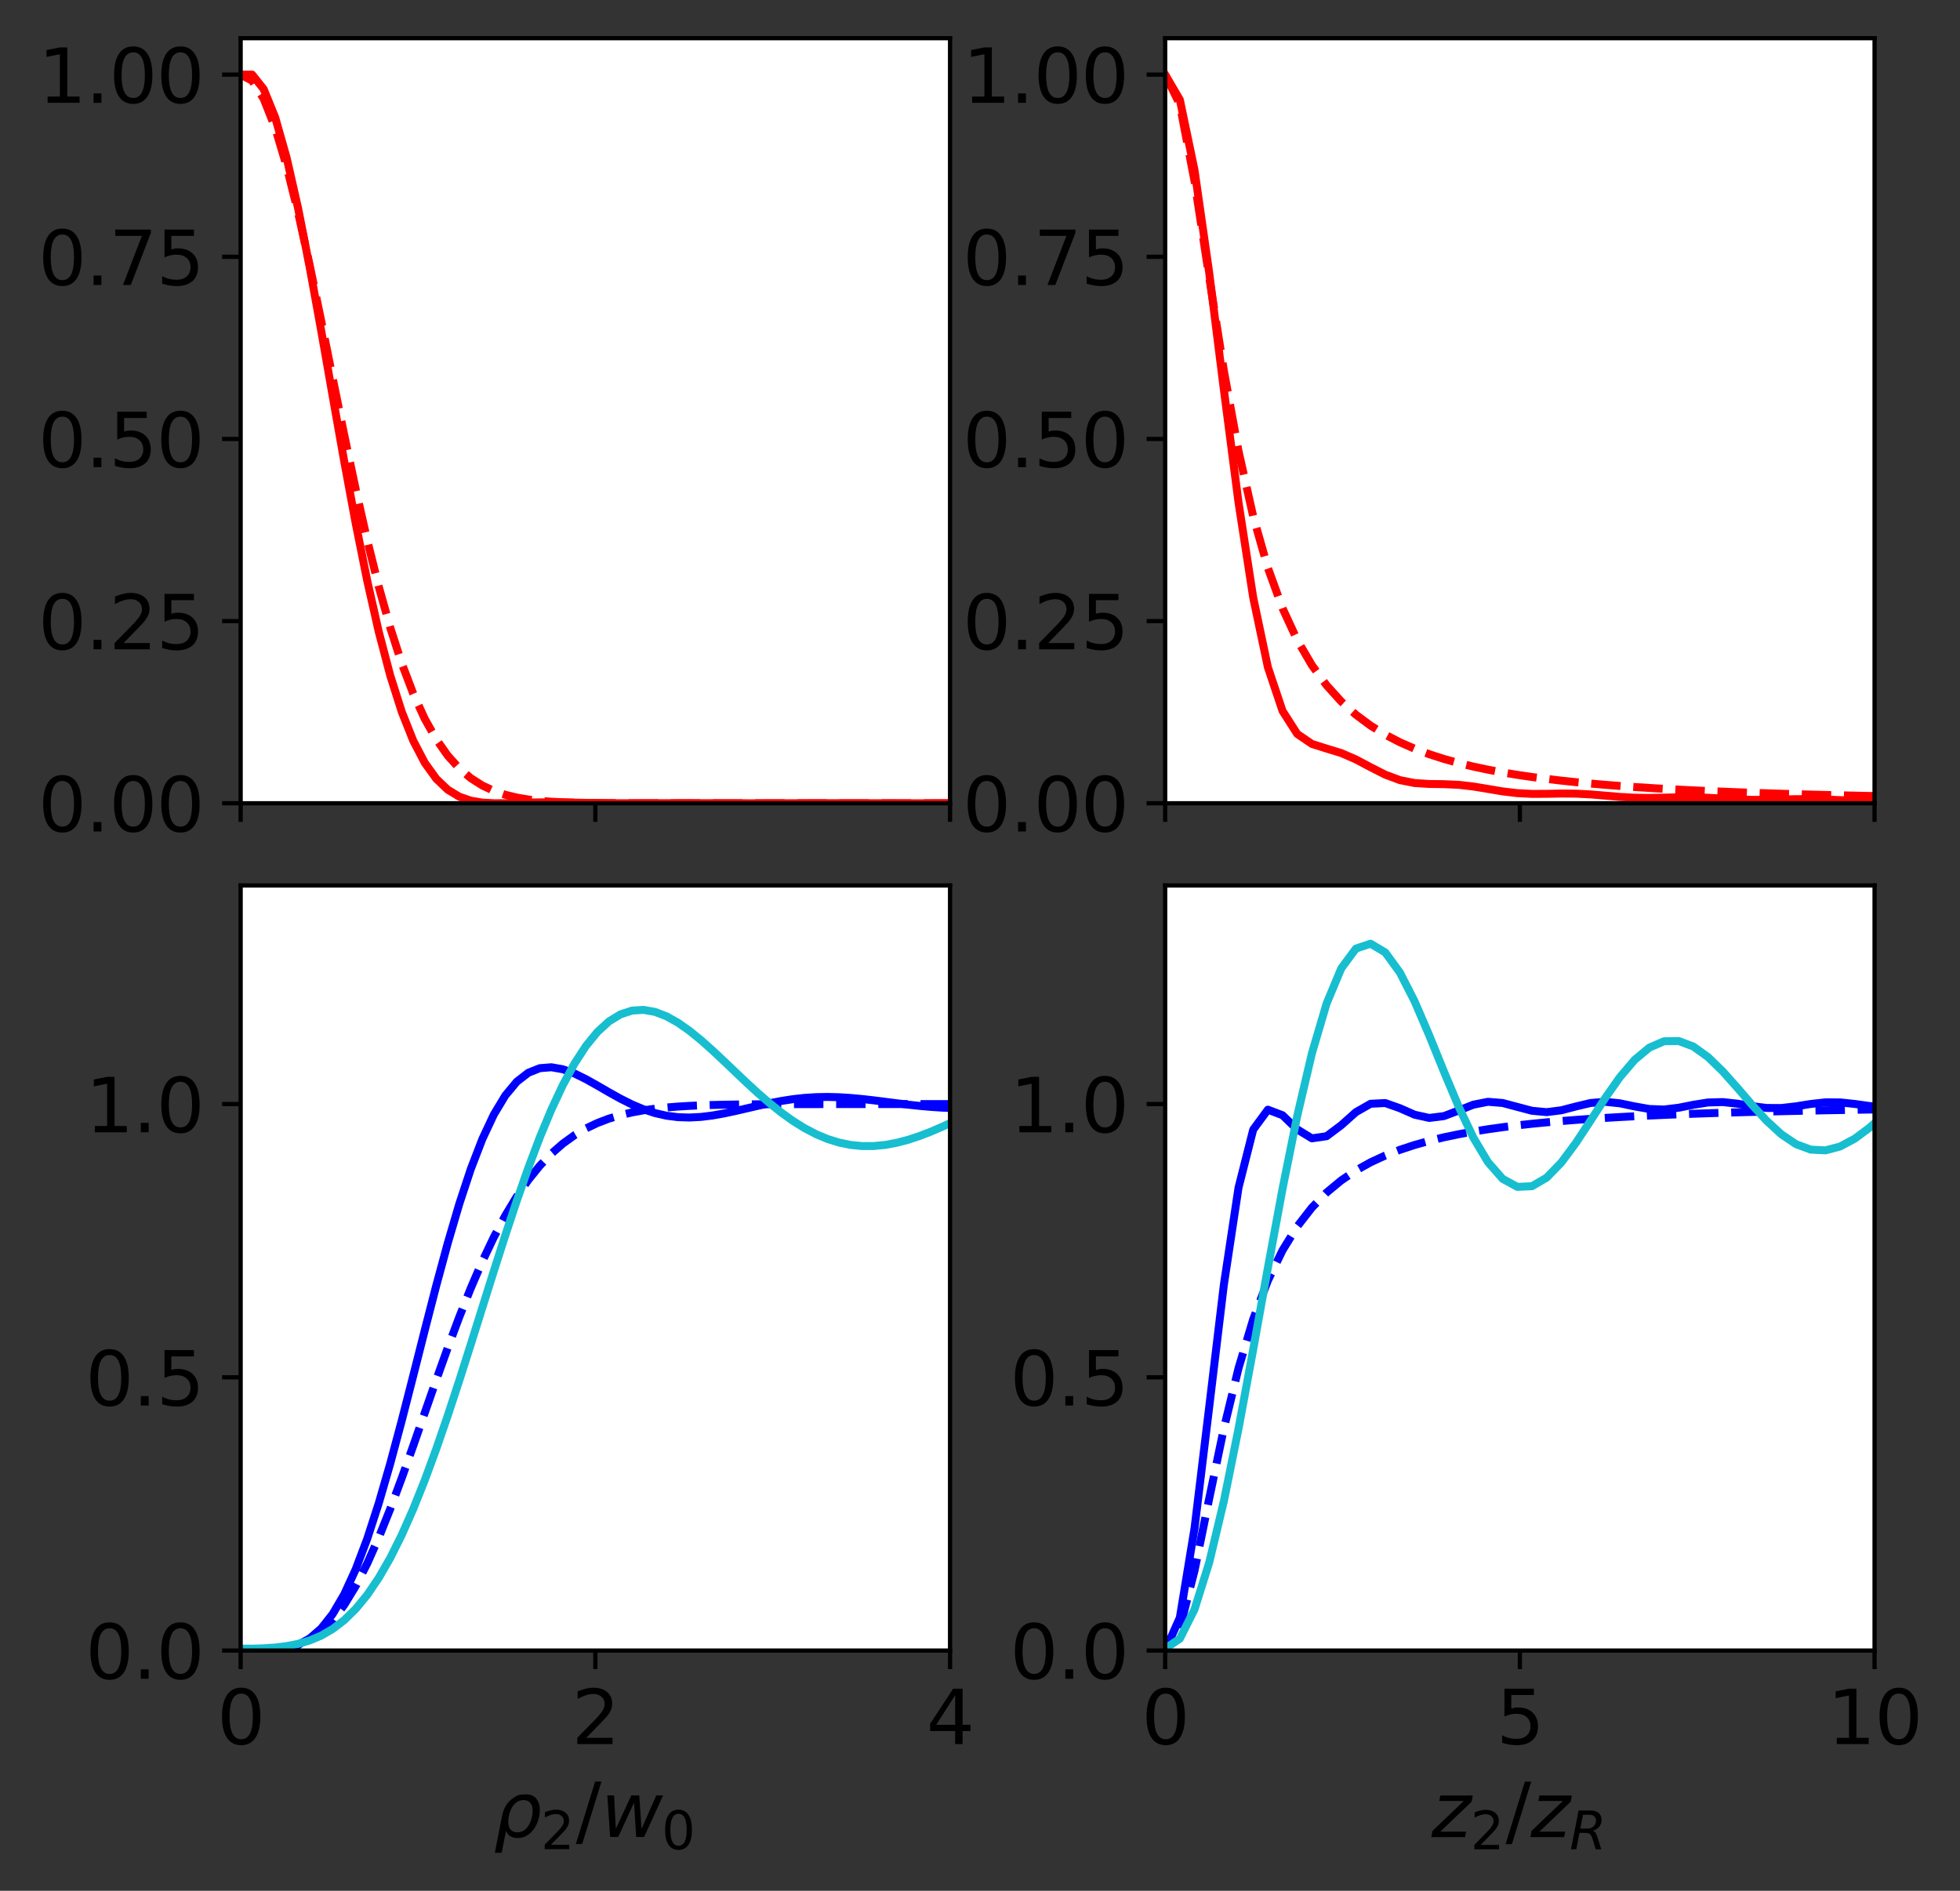 <?xml version="1.0" encoding="utf-8" standalone="no"?>
<!DOCTYPE svg PUBLIC "-//W3C//DTD SVG 1.1//EN"
  "http://www.w3.org/Graphics/SVG/1.1/DTD/svg11.dtd">
<svg height="356.499pt" version="1.1" viewBox="0 0 369.542 356.499" width="369.542pt" xmlns="http://www.w3.org/2000/svg" xmlns:xlink="http://www.w3.org/1999/xlink">
 <rect x="0" y="0" width="369.542" height="356.499" fill="#333333" stroke="none"/>
 <defs>
  <style type="text/css">*{stroke-linecap:butt;stroke-linejoin:round;}</style>
 </defs>
 <g id="figure_1">
  <g id="patch_1">
   <path d="M 0 356.499 
L 369.542 356.499 
L 369.542 0 
L 0 0 
z
" style="fill:none;"/>
  </g>
  <g id="axes_1">
   <g id="patch_2">
    <path d="M 45.372 151.45 
L 179.122 151.45 
L 179.122 7.2 
L 45.372 7.2 
z
" style="fill:#ffffff;"/>
   </g>
   <g id="matplotlib.axis_1">
    <g id="xtick_1">
     <g id="line2d_1">
      <defs>
       <path d="M 0 0 
L 0 3.5 
" id="mf8c08389af" style="stroke:#000000;stroke-width:0.8;"/>
      </defs>
      <g>
       <use style="stroke:#000000;stroke-width:0.8;" x="45.372" xlink:href="#mf8c08389af" y="151.45"/>
      </g>
     </g>
    </g>
    <g id="xtick_2">
     <g id="line2d_2">
      <g>
       <use style="stroke:#000000;stroke-width:0.8;" x="112.247" xlink:href="#mf8c08389af" y="151.45"/>
      </g>
     </g>
    </g>
    <g id="xtick_3">
     <g id="line2d_3">
      <g>
       <use style="stroke:#000000;stroke-width:0.8;" x="179.122" xlink:href="#mf8c08389af" y="151.45"/>
      </g>
     </g>
    </g>
   </g>
   <g id="matplotlib.axis_2">
    <g id="ytick_1">
     <g id="line2d_4">
      <defs>
       <path d="M 0 0 
L -3.5 0 
" id="m75d6bd20b1" style="stroke:#000000;stroke-width:0.8;"/>
      </defs>
      <g>
       <use style="stroke:#000000;stroke-width:0.8;" x="45.372" xlink:href="#m75d6bd20b1" y="151.45"/>
      </g>
     </g>
     <g id="text_1">
      <!-- 0.00 -->
      <g transform="translate(7.2 156.769)scale(0.14 -0.14)">
       <defs>
        <path d="M 2034 4250 
Q 1547 4250 1301 3770 
Q 1056 3291 1056 2328 
Q 1056 1369 1301 889 
Q 1547 409 2034 409 
Q 2525 409 2770 889 
Q 3016 1369 3016 2328 
Q 3016 3291 2770 3770 
Q 2525 4250 2034 4250 
z
M 2034 4750 
Q 2819 4750 3233 4129 
Q 3647 3509 3647 2328 
Q 3647 1150 3233 529 
Q 2819 -91 2034 -91 
Q 1250 -91 836 529 
Q 422 1150 422 2328 
Q 422 3509 836 4129 
Q 1250 4750 2034 4750 
z
" id="DejaVuSans-30" transform="scale(0.016)"/>
        <path d="M 684 794 
L 1344 794 
L 1344 0 
L 684 0 
L 684 794 
z
" id="DejaVuSans-2e" transform="scale(0.016)"/>
       </defs>
       <use xlink:href="#DejaVuSans-30"/>
       <use x="63.623" xlink:href="#DejaVuSans-2e"/>
       <use x="95.41" xlink:href="#DejaVuSans-30"/>
       <use x="159.033" xlink:href="#DejaVuSans-30"/>
      </g>
     </g>
    </g>
    <g id="ytick_2">
     <g id="line2d_5">
      <g>
       <use style="stroke:#000000;stroke-width:0.8;" x="45.372" xlink:href="#m75d6bd20b1" y="117.105"/>
      </g>
     </g>
     <g id="text_2">
      <!-- 0.25 -->
      <g transform="translate(7.2 122.424)scale(0.14 -0.14)">
       <defs>
        <path d="M 1228 531 
L 3431 531 
L 3431 0 
L 469 0 
L 469 531 
Q 828 903 1448 1529 
Q 2069 2156 2228 2338 
Q 2531 2678 2651 2914 
Q 2772 3150 2772 3378 
Q 2772 3750 2511 3984 
Q 2250 4219 1831 4219 
Q 1534 4219 1204 4116 
Q 875 4013 500 3803 
L 500 4441 
Q 881 4594 1212 4672 
Q 1544 4750 1819 4750 
Q 2544 4750 2975 4387 
Q 3406 4025 3406 3419 
Q 3406 3131 3298 2873 
Q 3191 2616 2906 2266 
Q 2828 2175 2409 1742 
Q 1991 1309 1228 531 
z
" id="DejaVuSans-32" transform="scale(0.016)"/>
        <path d="M 691 4666 
L 3169 4666 
L 3169 4134 
L 1269 4134 
L 1269 2991 
Q 1406 3038 1543 3061 
Q 1681 3084 1819 3084 
Q 2600 3084 3056 2656 
Q 3513 2228 3513 1497 
Q 3513 744 3044 326 
Q 2575 -91 1722 -91 
Q 1428 -91 1123 -41 
Q 819 9 494 109 
L 494 744 
Q 775 591 1075 516 
Q 1375 441 1709 441 
Q 2250 441 2565 725 
Q 2881 1009 2881 1497 
Q 2881 1984 2565 2268 
Q 2250 2553 1709 2553 
Q 1456 2553 1204 2497 
Q 953 2441 691 2322 
L 691 4666 
z
" id="DejaVuSans-35" transform="scale(0.016)"/>
       </defs>
       <use xlink:href="#DejaVuSans-30"/>
       <use x="63.623" xlink:href="#DejaVuSans-2e"/>
       <use x="95.41" xlink:href="#DejaVuSans-32"/>
       <use x="159.033" xlink:href="#DejaVuSans-35"/>
      </g>
     </g>
    </g>
    <g id="ytick_3">
     <g id="line2d_6">
      <g>
       <use style="stroke:#000000;stroke-width:0.8;" x="45.372" xlink:href="#m75d6bd20b1" y="82.76"/>
      </g>
     </g>
     <g id="text_3">
      <!-- 0.50 -->
      <g transform="translate(7.2 88.078)scale(0.14 -0.14)">
       <use xlink:href="#DejaVuSans-30"/>
       <use x="63.623" xlink:href="#DejaVuSans-2e"/>
       <use x="95.41" xlink:href="#DejaVuSans-35"/>
       <use x="159.033" xlink:href="#DejaVuSans-30"/>
      </g>
     </g>
    </g>
    <g id="ytick_4">
     <g id="line2d_7">
      <g>
       <use style="stroke:#000000;stroke-width:0.8;" x="45.372" xlink:href="#m75d6bd20b1" y="48.414"/>
      </g>
     </g>
     <g id="text_4">
      <!-- 0.75 -->
      <g transform="translate(7.2 53.733)scale(0.14 -0.14)">
       <defs>
        <path d="M 525 4666 
L 3525 4666 
L 3525 4397 
L 1831 0 
L 1172 0 
L 2766 4134 
L 525 4134 
L 525 4666 
z
" id="DejaVuSans-37" transform="scale(0.016)"/>
       </defs>
       <use xlink:href="#DejaVuSans-30"/>
       <use x="63.623" xlink:href="#DejaVuSans-2e"/>
       <use x="95.41" xlink:href="#DejaVuSans-37"/>
       <use x="159.033" xlink:href="#DejaVuSans-35"/>
      </g>
     </g>
    </g>
    <g id="ytick_5">
     <g id="line2d_8">
      <g>
       <use style="stroke:#000000;stroke-width:0.8;" x="45.372" xlink:href="#m75d6bd20b1" y="14.069"/>
      </g>
     </g>
     <g id="text_5">
      <!-- 1.00 -->
      <g transform="translate(7.2 19.388)scale(0.14 -0.14)">
       <defs>
        <path d="M 794 531 
L 1825 531 
L 1825 4091 
L 703 3866 
L 703 4441 
L 1819 4666 
L 2450 4666 
L 2450 531 
L 3481 531 
L 3481 0 
L 794 0 
L 794 531 
z
" id="DejaVuSans-31" transform="scale(0.016)"/>
       </defs>
       <use xlink:href="#DejaVuSans-31"/>
       <use x="63.623" xlink:href="#DejaVuSans-2e"/>
       <use x="95.41" xlink:href="#DejaVuSans-30"/>
       <use x="159.033" xlink:href="#DejaVuSans-30"/>
      </g>
     </g>
    </g>
   </g>
   <g id="line2d_9">
    <path clip-path="url(#p392255ed6b)" d="M 43.202 15.221 
L 45.372 14.069 
L 47.542 15.221 
L 49.712 18.62 
L 51.881 24.097 
L 54.051 31.388 
L 56.221 40.152 
L 58.391 50 
L 60.561 60.52 
L 62.73 71.311 
L 64.9 82.002 
L 67.07 92.271 
L 69.24 101.864 
L 71.41 110.596 
L 73.58 118.352 
L 75.749 125.084 
L 77.919 130.798 
L 80.089 135.543 
L 82.259 139.403 
L 84.429 142.478 
L 86.598 144.88 
L 88.768 146.72 
L 90.938 148.101 
L 93.108 149.118 
L 95.278 149.854 
L 97.448 150.376 
L 99.617 150.739 
L 101.787 150.987 
L 103.957 151.154 
L 106.127 151.264 
L 108.297 151.335 
L 110.466 151.38 
L 112.636 151.408 
L 114.806 151.425 
L 116.976 151.436 
L 119.146 151.442 
L 121.316 151.445 
L 123.485 151.448 
L 125.655 151.449 
L 127.825 151.449 
L 129.995 151.45 
L 132.165 151.45 
L 134.334 151.45 
L 136.504 151.45 
L 138.674 151.45 
L 140.844 151.45 
L 143.014 151.45 
L 145.184 151.45 
L 147.353 151.45 
L 149.523 151.45 
L 151.693 151.45 
L 153.863 151.45 
L 156.033 151.45 
L 158.202 151.45 
L 160.372 151.45 
L 162.542 151.45 
L 164.712 151.45 
L 166.882 151.45 
L 169.052 151.45 
L 171.221 151.45 
L 173.391 151.45 
L 175.561 151.45 
L 177.731 151.45 
L 179.901 151.45 
" style="fill:none;stroke:#ff0000;stroke-dasharray:5.55,2.4;stroke-dashoffset:0;stroke-width:1.5;"/>
   </g>
   <g id="line2d_10">
    <path clip-path="url(#p392255ed6b)" d="M 43.202 16.833 
L 45.372 14.081 
L 47.542 14.069 
L 49.712 16.8 
L 51.881 22.128 
L 54.051 29.776 
L 56.221 39.352 
L 58.391 50.384 
L 60.561 62.35 
L 62.73 74.719 
L 64.9 86.986 
L 67.07 98.702 
L 69.24 109.502 
L 71.41 119.114 
L 73.58 127.374 
L 75.749 134.215 
L 77.919 139.664 
L 80.089 143.82 
L 82.259 146.836 
L 84.429 148.9 
L 86.598 150.21 
L 88.768 150.959 
L 90.938 151.322 
L 93.108 151.443 
L 95.278 151.434 
L 97.448 151.376 
L 99.617 151.316 
L 101.787 151.28 
L 103.957 151.274 
L 106.127 151.294 
L 108.297 151.33 
L 110.466 151.37 
L 112.636 151.406 
L 114.806 151.432 
L 116.976 151.446 
L 119.146 151.45 
L 121.316 151.446 
L 123.485 151.44 
L 125.655 151.433 
L 127.825 151.429 
L 129.995 151.429 
L 132.165 151.431 
L 134.334 151.436 
L 136.504 151.442 
L 138.674 151.446 
L 140.844 151.449 
L 143.014 151.45 
L 145.184 151.448 
L 147.353 151.446 
L 149.523 151.443 
L 151.693 151.44 
L 153.863 151.438 
L 156.033 151.438 
L 158.202 151.439 
L 160.372 151.442 
L 162.542 151.444 
L 164.712 151.447 
L 166.882 151.448 
L 169.052 151.449 
L 171.221 151.45 
L 173.391 151.45 
L 175.561 151.449 
L 177.731 151.448 
L 179.901 151.448 
" style="fill:none;stroke:#ff0000;stroke-linecap:square;stroke-width:1.5;"/>
   </g>
   <g id="patch_3">
    <path d="M 45.372 151.45 
L 45.372 7.2 
" style="fill:none;stroke:#000000;stroke-linecap:square;stroke-linejoin:miter;stroke-width:0.8;"/>
   </g>
   <g id="patch_4">
    <path d="M 179.122 151.45 
L 179.122 7.2 
" style="fill:none;stroke:#000000;stroke-linecap:square;stroke-linejoin:miter;stroke-width:0.8;"/>
   </g>
   <g id="patch_5">
    <path d="M 45.372 151.45 
L 179.122 151.45 
" style="fill:none;stroke:#000000;stroke-linecap:square;stroke-linejoin:miter;stroke-width:0.8;"/>
   </g>
   <g id="patch_6">
    <path d="M 45.372 7.2 
L 179.122 7.2 
" style="fill:none;stroke:#000000;stroke-linecap:square;stroke-linejoin:miter;stroke-width:0.8;"/>
   </g>
  </g>
  <g id="axes_2">
   <g id="patch_7">
    <path d="M 219.684 151.45 
L 353.434 151.45 
L 353.434 7.2 
L 219.684 7.2 
z
" style="fill:#ffffff;"/>
   </g>
   <g id="matplotlib.axis_3">
    <g id="xtick_4">
     <g id="line2d_11">
      <g>
       <use style="stroke:#000000;stroke-width:0.8;" x="219.684" xlink:href="#mf8c08389af" y="151.45"/>
      </g>
     </g>
    </g>
    <g id="xtick_5">
     <g id="line2d_12">
      <g>
       <use style="stroke:#000000;stroke-width:0.8;" x="286.559" xlink:href="#mf8c08389af" y="151.45"/>
      </g>
     </g>
    </g>
    <g id="xtick_6">
     <g id="line2d_13">
      <g>
       <use style="stroke:#000000;stroke-width:0.8;" x="353.434" xlink:href="#mf8c08389af" y="151.45"/>
      </g>
     </g>
    </g>
   </g>
   <g id="matplotlib.axis_4">
    <g id="ytick_6">
     <g id="line2d_14">
      <g>
       <use style="stroke:#000000;stroke-width:0.8;" x="219.684" xlink:href="#m75d6bd20b1" y="151.45"/>
      </g>
     </g>
     <g id="text_6">
      <!-- 0.00 -->
      <g transform="translate(181.512 156.769)scale(0.14 -0.14)">
       <use xlink:href="#DejaVuSans-30"/>
       <use x="63.623" xlink:href="#DejaVuSans-2e"/>
       <use x="95.41" xlink:href="#DejaVuSans-30"/>
       <use x="159.033" xlink:href="#DejaVuSans-30"/>
      </g>
     </g>
    </g>
    <g id="ytick_7">
     <g id="line2d_15">
      <g>
       <use style="stroke:#000000;stroke-width:0.8;" x="219.684" xlink:href="#m75d6bd20b1" y="117.105"/>
      </g>
     </g>
     <g id="text_7">
      <!-- 0.25 -->
      <g transform="translate(181.512 122.424)scale(0.14 -0.14)">
       <use xlink:href="#DejaVuSans-30"/>
       <use x="63.623" xlink:href="#DejaVuSans-2e"/>
       <use x="95.41" xlink:href="#DejaVuSans-32"/>
       <use x="159.033" xlink:href="#DejaVuSans-35"/>
      </g>
     </g>
    </g>
    <g id="ytick_8">
     <g id="line2d_16">
      <g>
       <use style="stroke:#000000;stroke-width:0.8;" x="219.684" xlink:href="#m75d6bd20b1" y="82.76"/>
      </g>
     </g>
     <g id="text_8">
      <!-- 0.50 -->
      <g transform="translate(181.512 88.078)scale(0.14 -0.14)">
       <use xlink:href="#DejaVuSans-30"/>
       <use x="63.623" xlink:href="#DejaVuSans-2e"/>
       <use x="95.41" xlink:href="#DejaVuSans-35"/>
       <use x="159.033" xlink:href="#DejaVuSans-30"/>
      </g>
     </g>
    </g>
    <g id="ytick_9">
     <g id="line2d_17">
      <g>
       <use style="stroke:#000000;stroke-width:0.8;" x="219.684" xlink:href="#m75d6bd20b1" y="48.414"/>
      </g>
     </g>
     <g id="text_9">
      <!-- 0.75 -->
      <g transform="translate(181.512 53.733)scale(0.14 -0.14)">
       <use xlink:href="#DejaVuSans-30"/>
       <use x="63.623" xlink:href="#DejaVuSans-2e"/>
       <use x="95.41" xlink:href="#DejaVuSans-37"/>
       <use x="159.033" xlink:href="#DejaVuSans-35"/>
      </g>
     </g>
    </g>
    <g id="ytick_10">
     <g id="line2d_18">
      <g>
       <use style="stroke:#000000;stroke-width:0.8;" x="219.684" xlink:href="#m75d6bd20b1" y="14.069"/>
      </g>
     </g>
     <g id="text_10">
      <!-- 1.00 -->
      <g transform="translate(181.512 19.388)scale(0.14 -0.14)">
       <use xlink:href="#DejaVuSans-31"/>
       <use x="63.623" xlink:href="#DejaVuSans-2e"/>
       <use x="95.41" xlink:href="#DejaVuSans-30"/>
       <use x="159.033" xlink:href="#DejaVuSans-30"/>
      </g>
     </g>
    </g>
   </g>
   <g id="line2d_19">
    <path clip-path="url(#pe9d7b98e16)" d="M 219.684 14.081 
L 222.451 18.804 
L 225.217 32.069 
L 227.983 51.405 
L 230.749 73.437 
L 233.515 94.749 
L 236.282 112.675 
L 239.048 125.8 
L 241.814 134.046 
L 244.58 138.376 
L 247.347 140.265 
L 250.113 141.14 
L 252.879 141.983 
L 255.645 143.186 
L 258.411 144.655 
L 261.178 146.058 
L 263.944 147.088 
L 266.71 147.637 
L 269.476 147.812 
L 272.243 147.85 
L 275.009 147.975 
L 277.775 148.289 
L 280.541 148.747 
L 283.307 149.211 
L 286.074 149.542 
L 288.84 149.681 
L 291.606 149.669 
L 294.372 149.618 
L 297.139 149.638 
L 299.905 149.78 
L 302.671 150.013 
L 305.437 150.25 
L 308.203 150.405 
L 310.97 150.442 
L 313.736 150.39 
L 316.502 150.325 
L 319.268 150.322 
L 322.034 150.411 
L 324.801 150.565 
L 327.567 150.718 
L 330.333 150.807 
L 333.099 150.805 
L 335.866 150.741 
L 338.632 150.674 
L 341.398 150.665 
L 344.164 150.734 
L 346.93 150.855 
L 349.697 150.971 
L 352.463 151.027 
L 355.229 151.005 
L 357.995 150.933 
L 360.762 150.867 
L 363.528 150.858 
L 366.294 150.921 
L 369.06 151.028 
L 370.542 151.08 
" style="fill:none;stroke:#ff0000;stroke-linecap:square;stroke-width:1.5;"/>
   </g>
   <g id="line2d_20">
    <path clip-path="url(#pe9d7b98e16)" d="M 219.684 14.069 
L 222.451 19.704 
L 225.217 34.141 
L 227.983 52.256 
L 230.749 69.889 
L 233.515 85.062 
L 236.282 97.361 
L 239.048 107.076 
L 241.814 114.693 
L 244.58 120.68 
L 247.347 125.418 
L 250.113 129.205 
L 252.879 132.261 
L 255.645 134.755 
L 258.411 136.81 
L 261.178 138.519 
L 263.944 139.954 
L 266.71 141.168 
L 269.476 142.204 
L 272.243 143.094 
L 275.009 143.864 
L 277.775 144.534 
L 280.541 145.12 
L 283.307 145.636 
L 286.074 146.092 
L 288.84 146.496 
L 291.606 146.858 
L 294.372 147.181 
L 297.139 147.472 
L 299.905 147.734 
L 302.671 147.972 
L 305.437 148.187 
L 308.203 148.384 
L 310.97 148.563 
L 313.736 148.727 
L 316.502 148.877 
L 319.268 149.016 
L 322.034 149.143 
L 324.801 149.261 
L 327.567 149.37 
L 330.333 149.472 
L 333.099 149.566 
L 335.866 149.653 
L 338.632 149.735 
L 341.398 149.811 
L 344.164 149.882 
L 346.93 149.949 
L 349.697 150.011 
L 352.463 150.07 
L 355.229 150.125 
L 357.995 150.177 
L 360.762 150.226 
L 363.528 150.272 
L 366.294 150.316 
L 369.06 150.357 
L 370.542 150.378 
" style="fill:none;stroke:#ff0000;stroke-dasharray:5.55,2.4;stroke-dashoffset:0;stroke-width:1.5;"/>
   </g>
   <g id="patch_8">
    <path d="M 219.684 151.45 
L 219.684 7.2 
" style="fill:none;stroke:#000000;stroke-linecap:square;stroke-linejoin:miter;stroke-width:0.8;"/>
   </g>
   <g id="patch_9">
    <path d="M 353.434 151.45 
L 353.434 7.2 
" style="fill:none;stroke:#000000;stroke-linecap:square;stroke-linejoin:miter;stroke-width:0.8;"/>
   </g>
   <g id="patch_10">
    <path d="M 219.684 151.45 
L 353.434 151.45 
" style="fill:none;stroke:#000000;stroke-linecap:square;stroke-linejoin:miter;stroke-width:0.8;"/>
   </g>
   <g id="patch_11">
    <path d="M 219.684 7.2 
L 353.434 7.2 
" style="fill:none;stroke:#000000;stroke-linecap:square;stroke-linejoin:miter;stroke-width:0.8;"/>
   </g>
  </g>
  <g id="axes_3">
   <g id="patch_12">
    <path d="M 45.372 311.2 
L 179.122 311.2 
L 179.122 166.95 
L 45.372 166.95 
z
" style="fill:#ffffff;"/>
   </g>
   <g id="matplotlib.axis_5">
    <g id="xtick_7">
     <g id="line2d_21">
      <g>
       <use style="stroke:#000000;stroke-width:0.8;" x="45.372" xlink:href="#mf8c08389af" y="311.2"/>
      </g>
     </g>
     <g id="text_11">
      <!-- 0 -->
      <g transform="translate(40.918 328.838)scale(0.14 -0.14)">
       <use xlink:href="#DejaVuSans-30"/>
      </g>
     </g>
    </g>
    <g id="xtick_8">
     <g id="line2d_22">
      <g>
       <use style="stroke:#000000;stroke-width:0.8;" x="112.247" xlink:href="#mf8c08389af" y="311.2"/>
      </g>
     </g>
     <g id="text_12">
      <!-- 2 -->
      <g transform="translate(107.793 328.838)scale(0.14 -0.14)">
       <use xlink:href="#DejaVuSans-32"/>
      </g>
     </g>
    </g>
    <g id="xtick_9">
     <g id="line2d_23">
      <g>
       <use style="stroke:#000000;stroke-width:0.8;" x="179.122" xlink:href="#mf8c08389af" y="311.2"/>
      </g>
     </g>
     <g id="text_13">
      <!-- 4 -->
      <g transform="translate(174.668 328.838)scale(0.14 -0.14)">
       <defs>
        <path d="M 2419 4116 
L 825 1625 
L 2419 1625 
L 2419 4116 
z
M 2253 4666 
L 3047 4666 
L 3047 1625 
L 3713 1625 
L 3713 1100 
L 3047 1100 
L 3047 0 
L 2419 0 
L 2419 1100 
L 313 1100 
L 313 1709 
L 2253 4666 
z
" id="DejaVuSans-34" transform="scale(0.016)"/>
       </defs>
       <use xlink:href="#DejaVuSans-34"/>
      </g>
     </g>
    </g>
    <g id="text_14">
     <!-- $\rho_2/w_0$ -->
     <g transform="translate(93.067 346.359)scale(0.14 -0.14)">
      <defs>
       <path d="M 1203 2875 
Q 1453 3194 1981 3475 
Q 2188 3584 2756 3584 
Q 3394 3584 3694 3078 
Q 3994 2572 3834 1747 
Q 3672 922 3175 415 
Q 2678 -91 2041 -91 
Q 1656 -91 1409 63 
Q 1163 213 1044 525 
L 681 -1331 
L 103 -1331 
L 697 1716 
Q 838 2438 1203 2875 
z
M 3238 1747 
Q 3359 2381 3169 2744 
Q 2978 3103 2522 3103 
Q 2066 3103 1734 2744 
Q 1403 2381 1281 1747 
Q 1156 1113 1347 750 
Q 1538 391 1994 391 
Q 2450 391 2781 750 
Q 3113 1113 3238 1747 
z
" id="DejaVuSans-Oblique-3c1" transform="scale(0.016)"/>
       <path d="M 1625 4666 
L 2156 4666 
L 531 -594 
L 0 -594 
L 1625 4666 
z
" id="DejaVuSans-2f" transform="scale(0.016)"/>
       <path d="M 544 3500 
L 1113 3500 
L 1259 684 
L 2566 3500 
L 3231 3500 
L 3425 684 
L 4666 3500 
L 5241 3500 
L 3641 0 
L 2969 0 
L 2797 2900 
L 1459 0 
L 781 0 
L 544 3500 
z
" id="DejaVuSans-Oblique-77" transform="scale(0.016)"/>
      </defs>
      <use transform="translate(0 0.094)" xlink:href="#DejaVuSans-Oblique-3c1"/>
      <use transform="translate(63.477 -16.312)scale(0.7)" xlink:href="#DejaVuSans-32"/>
      <use transform="translate(110.747 0.094)" xlink:href="#DejaVuSans-2f"/>
      <use transform="translate(144.438 0.094)" xlink:href="#DejaVuSans-Oblique-77"/>
      <use transform="translate(226.226 -16.312)scale(0.7)" xlink:href="#DejaVuSans-30"/>
     </g>
    </g>
   </g>
   <g id="matplotlib.axis_6">
    <g id="ytick_11">
     <g id="line2d_24">
      <g>
       <use style="stroke:#000000;stroke-width:0.8;" x="45.372" xlink:href="#m75d6bd20b1" y="311.2"/>
      </g>
     </g>
     <g id="text_15">
      <!-- 0.0 -->
      <g transform="translate(16.108 316.519)scale(0.14 -0.14)">
       <use xlink:href="#DejaVuSans-30"/>
       <use x="63.623" xlink:href="#DejaVuSans-2e"/>
       <use x="95.41" xlink:href="#DejaVuSans-30"/>
      </g>
     </g>
    </g>
    <g id="ytick_12">
     <g id="line2d_25">
      <g>
       <use style="stroke:#000000;stroke-width:0.8;" x="45.372" xlink:href="#m75d6bd20b1" y="259.682"/>
      </g>
     </g>
     <g id="text_16">
      <!-- 0.5 -->
      <g transform="translate(16.108 265.001)scale(0.14 -0.14)">
       <use xlink:href="#DejaVuSans-30"/>
       <use x="63.623" xlink:href="#DejaVuSans-2e"/>
       <use x="95.41" xlink:href="#DejaVuSans-35"/>
      </g>
     </g>
    </g>
    <g id="ytick_13">
     <g id="line2d_26">
      <g>
       <use style="stroke:#000000;stroke-width:0.8;" x="45.372" xlink:href="#m75d6bd20b1" y="208.164"/>
      </g>
     </g>
     <g id="text_17">
      <!-- 1.0 -->
      <g transform="translate(16.108 213.483)scale(0.14 -0.14)">
       <use xlink:href="#DejaVuSans-31"/>
       <use x="63.623" xlink:href="#DejaVuSans-2e"/>
       <use x="95.41" xlink:href="#DejaVuSans-30"/>
      </g>
     </g>
    </g>
   </g>
   <g id="line2d_27">
    <path clip-path="url(#pe73fdc2530)" d="M 43.202 311.198 
L 45.372 311.2 
L 47.542 311.198 
L 49.712 311.171 
L 51.881 311.057 
L 54.051 310.763 
L 56.221 310.171 
L 58.391 309.161 
L 60.561 307.618 
L 62.73 305.45 
L 64.9 302.594 
L 67.07 299.03 
L 69.24 294.779 
L 71.41 289.899 
L 73.58 284.488 
L 75.749 278.667 
L 77.919 272.574 
L 80.089 266.355 
L 82.259 260.152 
L 84.429 254.097 
L 86.598 248.301 
L 88.768 242.855 
L 90.938 237.828 
L 93.108 233.262 
L 95.278 229.179 
L 97.448 225.582 
L 99.617 222.457 
L 101.787 219.778 
L 103.957 217.51 
L 106.127 215.615 
L 108.297 214.048 
L 110.466 212.769 
L 112.636 211.735 
L 114.806 210.908 
L 116.976 210.255 
L 119.146 209.743 
L 121.316 209.346 
L 123.485 209.041 
L 125.655 208.81 
L 127.825 208.635 
L 129.995 208.505 
L 132.165 208.408 
L 134.334 208.338 
L 136.504 208.287 
L 138.674 208.25 
L 140.844 208.224 
L 143.014 208.205 
L 145.184 208.192 
L 147.353 208.183 
L 149.523 208.177 
L 151.693 208.173 
L 153.863 208.17 
L 156.033 208.168 
L 158.202 208.167 
L 160.372 208.166 
L 162.542 208.165 
L 164.712 208.165 
L 166.882 208.165 
L 169.052 208.165 
L 171.221 208.164 
L 173.391 208.164 
L 175.561 208.164 
L 177.731 208.164 
L 179.901 208.164 
" style="fill:none;stroke:#0000ff;stroke-dasharray:5.55,2.4;stroke-dashoffset:0;stroke-width:1.5;"/>
   </g>
   <g id="line2d_28">
    <path clip-path="url(#pe73fdc2530)" d="M 43.202 311.171 
L 45.372 311.195 
L 47.542 311.195 
L 49.712 311.171 
L 51.881 311.063 
L 54.051 310.757 
L 56.221 310.1 
L 58.391 308.918 
L 60.561 307.036 
L 62.73 304.299 
L 64.9 300.596 
L 67.07 295.866 
L 69.24 290.118 
L 71.41 283.427 
L 73.58 275.934 
L 75.749 267.835 
L 77.919 259.367 
L 80.089 250.791 
L 82.259 242.371 
L 84.429 234.361 
L 86.598 226.98 
L 88.768 220.408 
L 90.938 214.772 
L 93.108 210.144 
L 95.278 206.543 
L 97.448 203.939 
L 99.617 202.258 
L 101.787 201.396 
L 103.957 201.224 
L 106.127 201.605 
L 108.297 202.397 
L 110.466 203.463 
L 112.636 204.679 
L 114.806 205.936 
L 116.976 207.144 
L 119.146 208.232 
L 121.316 209.148 
L 123.485 209.862 
L 125.655 210.356 
L 127.825 210.632 
L 129.995 210.701 
L 132.165 210.587 
L 134.334 210.319 
L 136.504 209.934 
L 138.674 209.471 
L 140.844 208.968 
L 143.014 208.463 
L 145.184 207.989 
L 147.353 207.573 
L 149.523 207.238 
L 151.693 206.997 
L 153.863 206.858 
L 156.033 206.819 
L 158.202 206.874 
L 160.372 207.01 
L 162.542 207.212 
L 164.712 207.459 
L 166.882 207.732 
L 169.052 208.01 
L 171.221 208.275 
L 173.391 208.51 
L 175.561 208.702 
L 177.731 208.843 
L 179.901 208.926 
" style="fill:none;stroke:#0000ff;stroke-linecap:square;stroke-width:1.5;"/>
   </g>
   <g id="line2d_29">
    <path clip-path="url(#pe73fdc2530)" d="M 43.202 310.774 
L 45.372 310.841 
L 47.542 310.841 
L 49.712 310.774 
L 51.881 310.624 
L 54.051 310.359 
L 56.221 309.935 
L 58.391 309.298 
L 60.561 308.384 
L 62.73 307.128 
L 64.9 305.466 
L 67.07 303.34 
L 69.24 300.698 
L 71.41 297.505 
L 73.58 293.738 
L 75.749 289.395 
L 77.919 284.492 
L 80.089 279.064 
L 82.259 273.167 
L 84.429 266.872 
L 86.598 260.269 
L 88.768 253.457 
L 90.938 246.545 
L 93.108 239.648 
L 95.278 232.879 
L 97.448 226.351 
L 99.617 220.169 
L 101.787 214.425 
L 103.957 209.203 
L 106.127 204.566 
L 108.297 200.564 
L 110.466 197.227 
L 112.636 194.569 
L 114.806 192.585 
L 116.976 191.254 
L 119.146 190.543 
L 121.316 190.405 
L 123.485 190.783 
L 125.655 191.612 
L 127.825 192.824 
L 129.995 194.347 
L 132.165 196.11 
L 134.334 198.041 
L 136.504 200.075 
L 138.674 202.148 
L 140.844 204.204 
L 143.014 206.193 
L 145.184 208.071 
L 147.353 209.801 
L 149.523 211.354 
L 151.693 212.707 
L 153.863 213.842 
L 156.033 214.75 
L 158.202 215.425 
L 160.372 215.868 
L 162.542 216.082 
L 164.712 216.078 
L 166.882 215.868 
L 169.052 215.469 
L 171.221 214.9 
L 173.391 214.183 
L 175.561 213.343 
L 177.731 212.405 
L 179.901 211.398 
" style="fill:none;stroke:#17becf;stroke-linecap:square;stroke-width:1.5;"/>
   </g>
   <g id="patch_13">
    <path d="M 45.372 311.2 
L 45.372 166.95 
" style="fill:none;stroke:#000000;stroke-linecap:square;stroke-linejoin:miter;stroke-width:0.8;"/>
   </g>
   <g id="patch_14">
    <path d="M 179.122 311.2 
L 179.122 166.95 
" style="fill:none;stroke:#000000;stroke-linecap:square;stroke-linejoin:miter;stroke-width:0.8;"/>
   </g>
   <g id="patch_15">
    <path d="M 45.372 311.2 
L 179.122 311.2 
" style="fill:none;stroke:#000000;stroke-linecap:square;stroke-linejoin:miter;stroke-width:0.8;"/>
   </g>
   <g id="patch_16">
    <path d="M 45.372 166.95 
L 179.122 166.95 
" style="fill:none;stroke:#000000;stroke-linecap:square;stroke-linejoin:miter;stroke-width:0.8;"/>
   </g>
  </g>
  <g id="axes_4">
   <g id="patch_17">
    <path d="M 219.684 311.2 
L 353.434 311.2 
L 353.434 166.95 
L 219.684 166.95 
z
" style="fill:#ffffff;"/>
   </g>
   <g id="matplotlib.axis_7">
    <g id="xtick_10">
     <g id="line2d_30">
      <g>
       <use style="stroke:#000000;stroke-width:0.8;" x="219.684" xlink:href="#mf8c08389af" y="311.2"/>
      </g>
     </g>
     <g id="text_18">
      <!-- 0 -->
      <g transform="translate(215.231 328.838)scale(0.14 -0.14)">
       <use xlink:href="#DejaVuSans-30"/>
      </g>
     </g>
    </g>
    <g id="xtick_11">
     <g id="line2d_31">
      <g>
       <use style="stroke:#000000;stroke-width:0.8;" x="286.559" xlink:href="#mf8c08389af" y="311.2"/>
      </g>
     </g>
     <g id="text_19">
      <!-- 5 -->
      <g transform="translate(282.106 328.838)scale(0.14 -0.14)">
       <use xlink:href="#DejaVuSans-35"/>
      </g>
     </g>
    </g>
    <g id="xtick_12">
     <g id="line2d_32">
      <g>
       <use style="stroke:#000000;stroke-width:0.8;" x="353.434" xlink:href="#mf8c08389af" y="311.2"/>
      </g>
     </g>
     <g id="text_20">
      <!-- 10 -->
      <g transform="translate(344.527 328.838)scale(0.14 -0.14)">
       <use xlink:href="#DejaVuSans-31"/>
       <use x="63.623" xlink:href="#DejaVuSans-30"/>
      </g>
     </g>
    </g>
    <g id="text_21">
     <!-- $z_2/z_R$ -->
     <g transform="translate(269.899 346.387)scale(0.14 -0.14)">
      <defs>
       <path d="M 744 3500 
L 3475 3500 
L 3372 2975 
L 738 459 
L 2913 459 
L 2822 0 
L -19 0 
L 84 525 
L 2719 3041 
L 653 3041 
L 744 3500 
z
" id="DejaVuSans-Oblique-7a" transform="scale(0.016)"/>
       <path d="M 1613 4147 
L 1294 2491 
L 2106 2491 
Q 2584 2491 2879 2755 
Q 3175 3019 3175 3444 
Q 3175 3784 2976 3965 
Q 2778 4147 2406 4147 
L 1613 4147 
z
M 2772 2241 
Q 2972 2194 3105 2009 
Q 3238 1825 3413 1275 
L 3809 0 
L 3144 0 
L 2778 1197 
Q 2638 1659 2453 1815 
Q 2269 1972 1888 1972 
L 1191 1972 
L 806 0 
L 172 0 
L 1081 4666 
L 2503 4666 
Q 3150 4666 3495 4373 
Q 3841 4081 3841 3531 
Q 3841 3044 3547 2687 
Q 3253 2331 2772 2241 
z
" id="DejaVuSans-Oblique-52" transform="scale(0.016)"/>
      </defs>
      <use transform="translate(0 0.094)" xlink:href="#DejaVuSans-Oblique-7a"/>
      <use transform="translate(52.49 -16.312)scale(0.7)" xlink:href="#DejaVuSans-32"/>
      <use transform="translate(99.761 0.094)" xlink:href="#DejaVuSans-2f"/>
      <use transform="translate(133.452 0.094)" xlink:href="#DejaVuSans-Oblique-7a"/>
      <use transform="translate(185.942 -16.312)scale(0.7)" xlink:href="#DejaVuSans-Oblique-52"/>
     </g>
    </g>
   </g>
   <g id="matplotlib.axis_8">
    <g id="ytick_14">
     <g id="line2d_33">
      <g>
       <use style="stroke:#000000;stroke-width:0.8;" x="219.684" xlink:href="#m75d6bd20b1" y="311.2"/>
      </g>
     </g>
     <g id="text_22">
      <!-- 0.0 -->
      <g transform="translate(190.42 316.519)scale(0.14 -0.14)">
       <use xlink:href="#DejaVuSans-30"/>
       <use x="63.623" xlink:href="#DejaVuSans-2e"/>
       <use x="95.41" xlink:href="#DejaVuSans-30"/>
      </g>
     </g>
    </g>
    <g id="ytick_15">
     <g id="line2d_34">
      <g>
       <use style="stroke:#000000;stroke-width:0.8;" x="219.684" xlink:href="#m75d6bd20b1" y="259.682"/>
      </g>
     </g>
     <g id="text_23">
      <!-- 0.5 -->
      <g transform="translate(190.42 265.001)scale(0.14 -0.14)">
       <use xlink:href="#DejaVuSans-30"/>
       <use x="63.623" xlink:href="#DejaVuSans-2e"/>
       <use x="95.41" xlink:href="#DejaVuSans-35"/>
      </g>
     </g>
    </g>
    <g id="ytick_16">
     <g id="line2d_35">
      <g>
       <use style="stroke:#000000;stroke-width:0.8;" x="219.684" xlink:href="#m75d6bd20b1" y="208.164"/>
      </g>
     </g>
     <g id="text_24">
      <!-- 1.0 -->
      <g transform="translate(190.42 213.483)scale(0.14 -0.14)">
       <use xlink:href="#DejaVuSans-31"/>
       <use x="63.623" xlink:href="#DejaVuSans-2e"/>
       <use x="95.41" xlink:href="#DejaVuSans-30"/>
      </g>
     </g>
    </g>
   </g>
   <g id="line2d_36">
    <path clip-path="url(#pfa29f26087)" d="M 219.684 311.195 
L 222.451 304.998 
L 225.217 288.162 
L 227.983 265.308 
L 230.749 242.235 
L 233.515 223.916 
L 236.282 212.978 
L 239.048 209.222 
L 241.814 210.273 
L 244.58 212.938 
L 247.347 214.627 
L 250.113 214.227 
L 252.879 212.15 
L 255.645 209.688 
L 258.411 208.108 
L 261.178 207.97 
L 263.944 208.947 
L 266.71 210.167 
L 269.476 210.779 
L 272.243 210.43 
L 275.009 209.383 
L 277.775 208.285 
L 280.541 207.738 
L 283.307 207.959 
L 286.074 208.696 
L 288.84 209.427 
L 291.606 209.686 
L 294.372 209.337 
L 297.139 208.615 
L 299.905 207.959 
L 302.671 207.735 
L 305.437 208.026 
L 308.203 208.605 
L 310.97 209.092 
L 313.736 209.19 
L 316.502 208.854 
L 319.268 208.301 
L 322.034 207.865 
L 324.801 207.789 
L 327.567 208.09 
L 330.333 208.558 
L 333.099 208.898 
L 335.866 208.907 
L 338.632 208.59 
L 341.398 208.147 
L 344.164 207.843 
L 346.93 207.849 
L 349.697 208.142 
L 352.463 208.528 
L 355.229 208.77 
L 357.995 208.723 
L 360.762 208.426 
L 363.528 208.062 
L 366.294 207.849 
L 369.06 207.905 
L 370.542 208.054 
" style="fill:none;stroke:#0000ff;stroke-linecap:square;stroke-width:1.5;"/>
   </g>
   <g id="line2d_37">
    <path clip-path="url(#pfa29f26087)" d="M 222.451 306.973 
L 225.217 296.146 
L 227.983 282.56 
L 230.749 269.335 
L 233.515 257.955 
L 236.282 248.731 
L 239.048 241.445 
L 241.814 235.732 
L 244.58 231.242 
L 247.347 227.688 
L 250.113 224.848 
L 252.879 222.556 
L 255.645 220.685 
L 258.411 219.144 
L 261.178 217.862 
L 263.944 216.786 
L 266.71 215.875 
L 269.476 215.099 
L 272.243 214.431 
L 275.009 213.854 
L 277.775 213.351 
L 280.541 212.912 
L 283.307 212.525 
L 286.074 212.183 
L 288.84 211.879 
L 291.606 211.608 
L 294.372 211.366 
L 297.139 211.148 
L 299.905 210.951 
L 302.671 210.773 
L 305.437 210.611 
L 308.203 210.464 
L 310.97 210.33 
L 313.736 210.207 
L 316.502 210.094 
L 319.268 209.99 
L 322.034 209.894 
L 324.801 209.806 
L 327.567 209.724 
L 330.333 209.648 
L 333.099 209.578 
L 335.866 209.512 
L 338.632 209.451 
L 341.398 209.394 
L 344.164 209.34 
L 346.93 209.29 
L 349.697 209.243 
L 352.463 209.199 
L 355.229 209.158 
L 357.995 209.119 
L 360.762 209.082 
L 363.528 209.047 
L 366.294 209.015 
L 369.06 208.984 
L 370.542 208.968 
" style="fill:none;stroke:#0000ff;stroke-dasharray:5.55,2.4;stroke-dashoffset:0;stroke-width:1.5;"/>
   </g>
   <g id="line2d_38">
    <path clip-path="url(#pfa29f26087)" d="M 219.684 310.841 
L 222.451 308.961 
L 225.217 303.443 
L 227.983 294.622 
L 230.749 283.031 
L 233.515 269.362 
L 236.282 254.417 
L 239.048 239.054 
L 241.814 224.123 
L 244.58 210.417 
L 247.347 198.61 
L 250.113 189.224 
L 252.879 182.592 
L 255.645 178.85 
L 258.411 177.928 
L 261.178 179.573 
L 263.944 183.372 
L 266.71 188.791 
L 269.476 195.224 
L 272.243 202.04 
L 275.009 208.633 
L 277.775 214.464 
L 280.541 219.105 
L 283.307 222.257 
L 286.074 223.772 
L 288.84 223.652 
L 291.606 222.039 
L 294.372 219.192 
L 297.139 215.464 
L 299.905 211.257 
L 302.671 206.992 
L 305.437 203.067 
L 308.203 199.823 
L 310.97 197.522 
L 313.736 196.323 
L 316.502 196.275 
L 319.268 197.32 
L 322.034 199.303 
L 324.801 201.991 
L 327.567 205.098 
L 330.333 208.311 
L 333.099 211.326 
L 335.866 213.87 
L 338.632 215.726 
L 341.398 216.753 
L 344.164 216.892 
L 346.93 216.169 
L 349.697 214.69 
L 352.463 212.63 
L 355.229 210.206 
L 357.995 207.666 
L 360.762 205.255 
L 363.528 203.198 
L 366.294 201.678 
L 369.06 200.819 
L 370.542 200.745 
" style="fill:none;stroke:#17becf;stroke-linecap:square;stroke-width:1.5;"/>
   </g>
   <g id="patch_18">
    <path d="M 219.684 311.2 
L 219.684 166.95 
" style="fill:none;stroke:#000000;stroke-linecap:square;stroke-linejoin:miter;stroke-width:0.8;"/>
   </g>
   <g id="patch_19">
    <path d="M 353.434 311.2 
L 353.434 166.95 
" style="fill:none;stroke:#000000;stroke-linecap:square;stroke-linejoin:miter;stroke-width:0.8;"/>
   </g>
   <g id="patch_20">
    <path d="M 219.684 311.2 
L 353.434 311.2 
" style="fill:none;stroke:#000000;stroke-linecap:square;stroke-linejoin:miter;stroke-width:0.8;"/>
   </g>
   <g id="patch_21">
    <path d="M 219.684 166.95 
L 353.434 166.95 
" style="fill:none;stroke:#000000;stroke-linecap:square;stroke-linejoin:miter;stroke-width:0.8;"/>
   </g>
  </g>
 </g>
 <defs>
  <clipPath id="p392255ed6b">
   <rect height="144.25" width="133.75" x="45.372" y="7.2"/>
  </clipPath>
  <clipPath id="pe9d7b98e16">
   <rect height="144.25" width="133.75" x="219.684" y="7.2"/>
  </clipPath>
  <clipPath id="pe73fdc2530">
   <rect height="144.25" width="133.75" x="45.372" y="166.95"/>
  </clipPath>
  <clipPath id="pfa29f26087">
   <rect height="144.25" width="133.75" x="219.684" y="166.95"/>
  </clipPath>
 </defs>
</svg>

